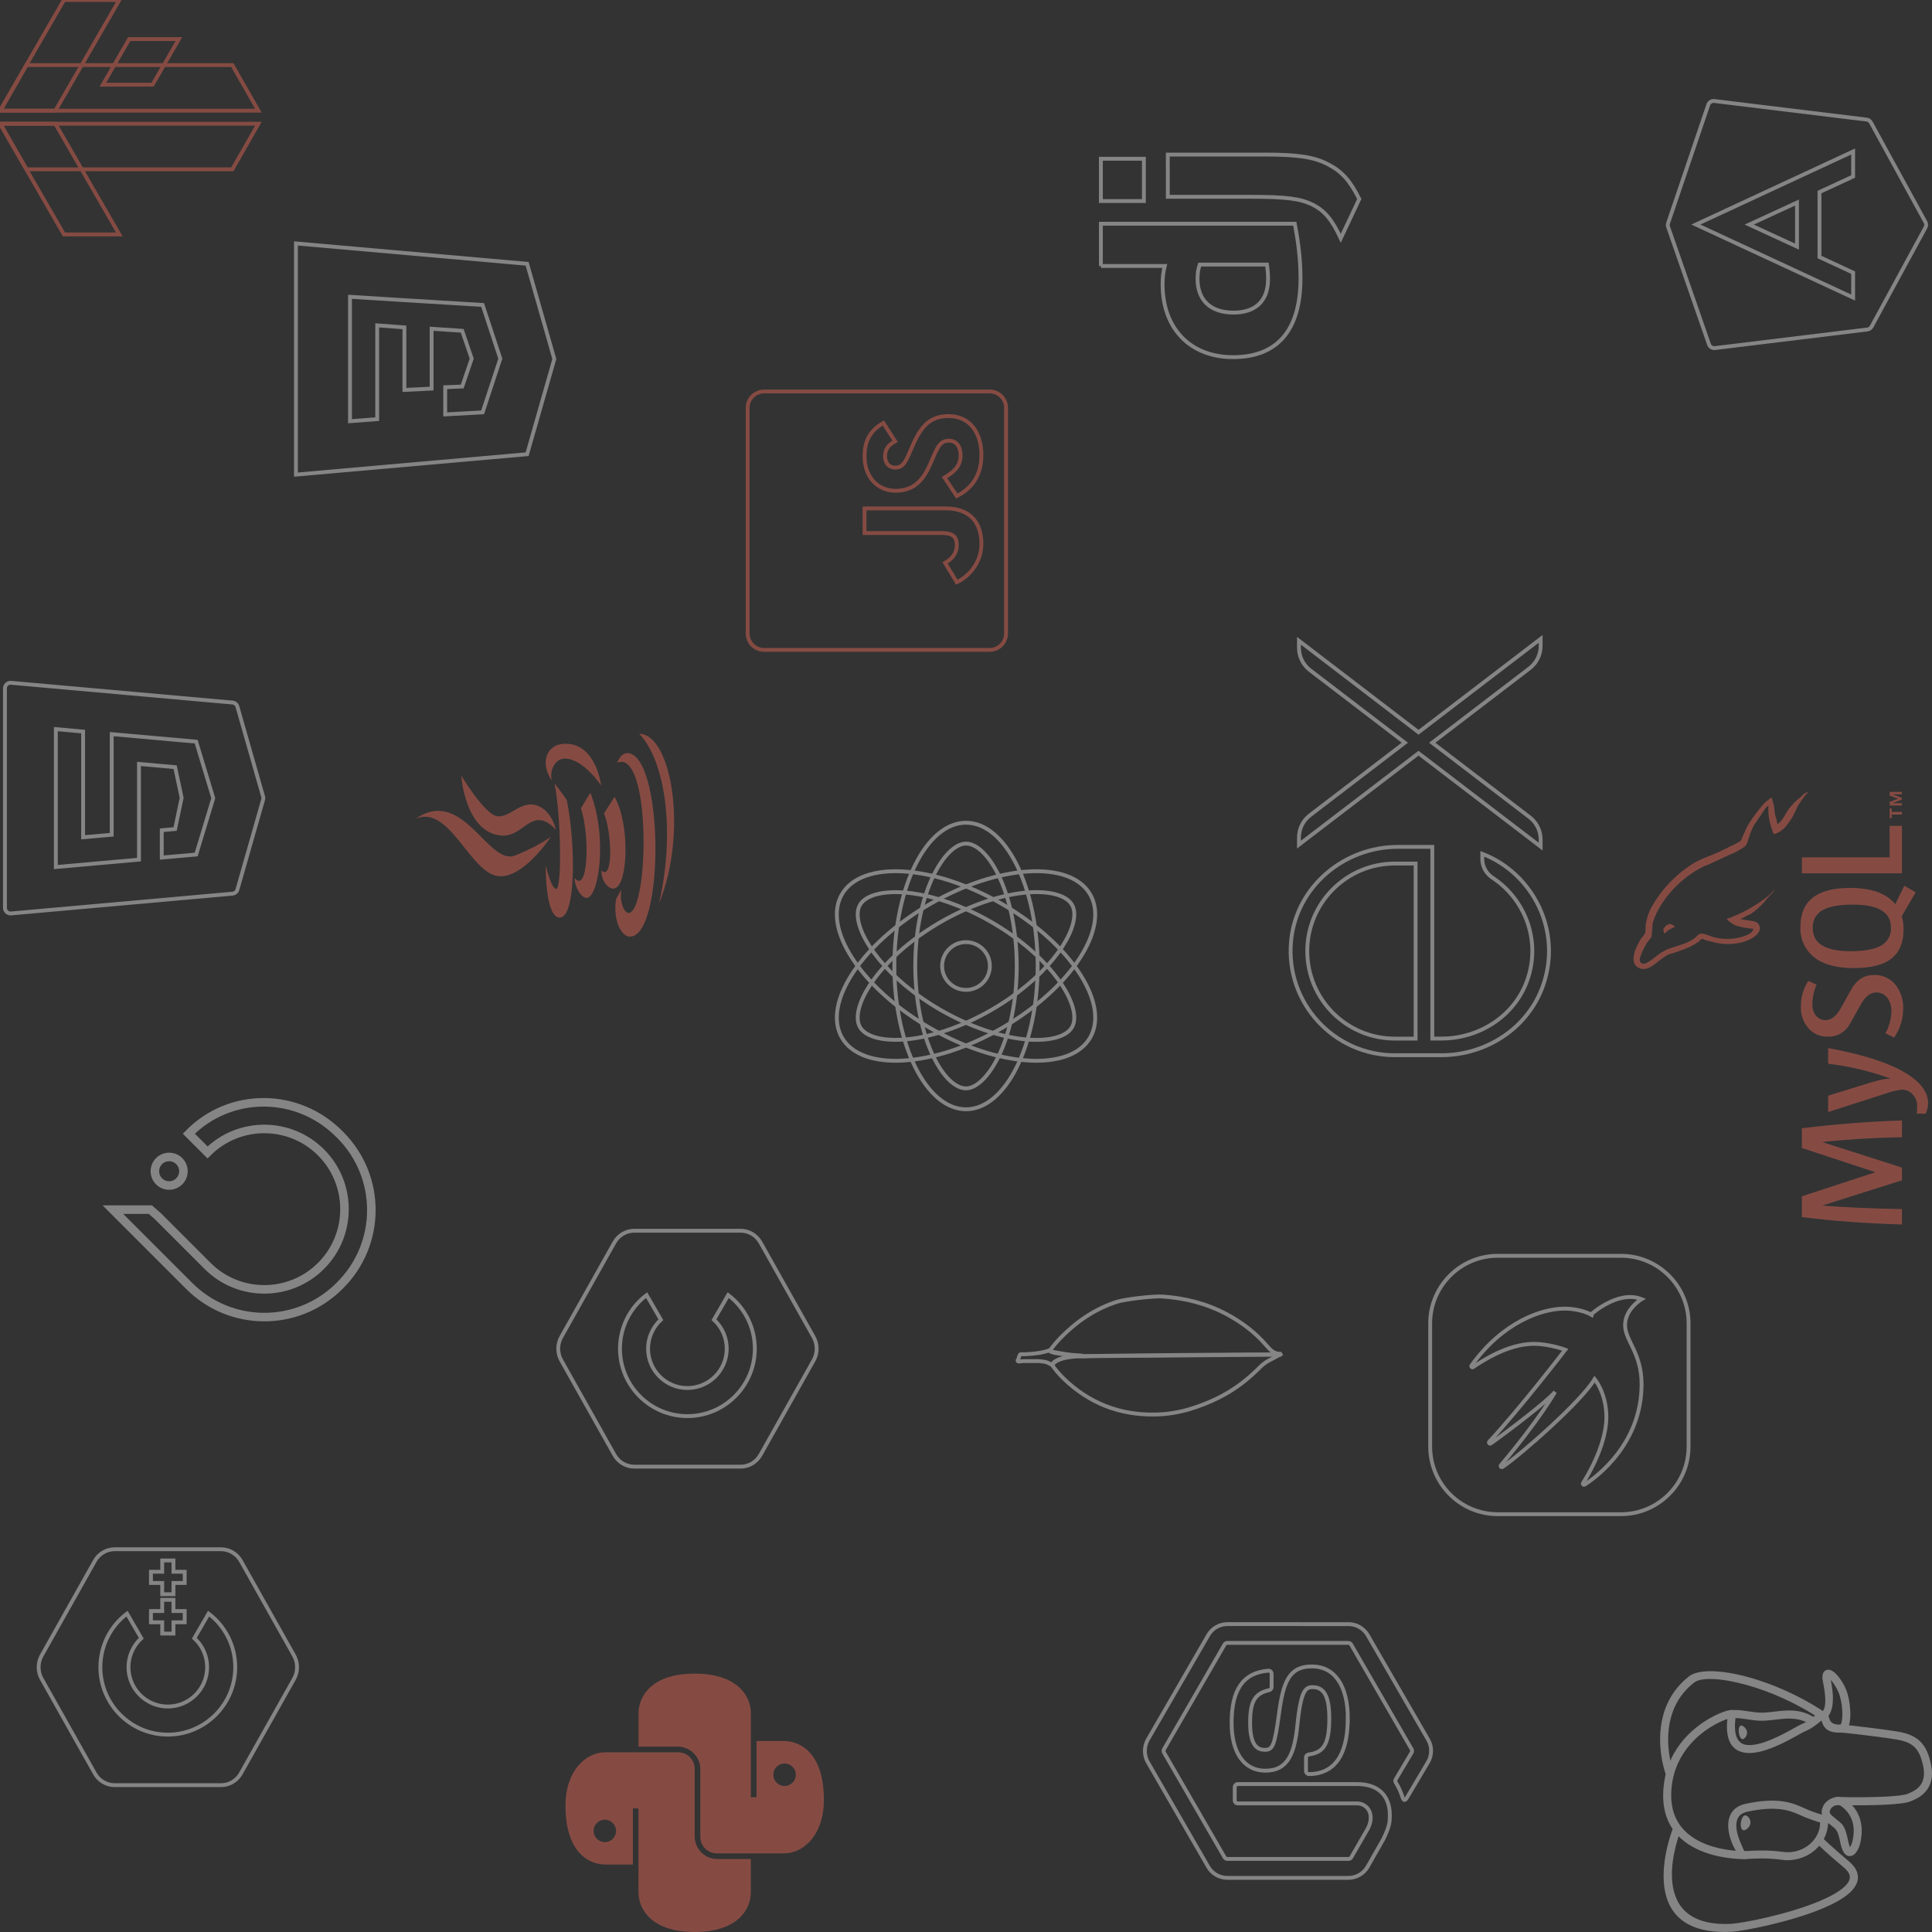 <?xml version="1.0" encoding="utf-8"?>
<!-- Generator: Adobe Illustrator 27.3.1, SVG Export Plug-In . SVG Version: 6.00 Build 0)  -->
<svg version="1.1" id="Layer_1" xmlns="http://www.w3.org/2000/svg" xmlns:xlink="http://www.w3.org/1999/xlink" x="0px" y="0px"
	 viewBox="0 0 500 500" style="enable-background:new 0 0 500 500;" xml:space="preserve">
<rect x="0" y="0" width="500" height="500" fill="#333333" stroke="none"/>
<style type="text/css">
	.st0{opacity:0.4;}
	.st1{fill:#FE6F5B;}
	.st2{fill:#FFFFFF;}
	.st3{fill-rule:evenodd;clip-rule:evenodd;fill:#FE6F5B;}
	.st4{fill:none;stroke:#FFFFFF;stroke-miterlimit:10;}
	.st5{fill:none;stroke:#FE6F5B;stroke-miterlimit:10;}
</style>
<g class="st0">
	<g>
		<g>
			<path class="st1" d="M142.53,216.63c-2.69,1.74-4.92,3-9.12,4.74c-7.1,2.95-13.51-17.96-25.82-9.48
				c8.51-3.68,13.76,13.19,20.85,14.76C134.96,228.1,142.53,216.64,142.53,216.63z"/>
			<path class="st1" d="M129.77,216.24c4.21,0.34,6.46-3.88,9.52-4c2.5-0.1,4.58,2.52,4.58,2.52s-0.89-4.75-4.71-6.23
				c-4.24-1.65-7.13,3.19-10.52,2.7c-3.24-0.47-9.27-10.51-9.27-10.51S120.31,215.48,129.77,216.24z"/>
			<path class="st1" d="M142.79,201.95c-0.66-3.05,1.21-5.63,3.36-5.63c4.85,0,9.43,7,9.43,7s-1.24-10.84-9.2-10.84
				C141.12,192.48,139.8,197.8,142.79,201.95z"/>
			<path class="st1" d="M146.7,207.09c0,0-2.31-3.38-3.18-4.28c1.69,8.29,1.92,27.23,0.45,27.23c-1.35,0-2.74-6.1-2.74-6.1
				s-0.19,13.53,3.65,13.53C148.88,237.47,149.16,219.75,146.7,207.09z"/>
			<path class="st1" d="M150.34,209.17c2.51,7.85,1.71,22.31-1.66,18.03c0,2.08,1.61,5.18,3.15,5.18c3.11,0,5.5-15.64,0.96-27.21
				L150.34,209.17z"/>
			<path class="st1" d="M155.64,225.28c0,2.85,1.76,4.69,3.05,4.69c3.99,0,4.39-17,0.34-23.73l-2.72,4.28
				C158.42,215.55,158.71,228.18,155.64,225.28z"/>
			<path class="st1" d="M162.33,194.91c-1.56,0-2.3,1.84-2.66,2.5c8.98-3.88,8.29,38.85,2.99,38.85c-1.21,0-2.39-3.14-1.83-6.05
				l-1.4,2.47c-0.88,5.8,1.57,9.73,3.54,9.73C172.16,242.42,171.72,194.91,162.33,194.91z"/>
			<path class="st1" d="M165.44,189.9c6.85,7.22,9.34,25.53,5.11,43.94C178.08,215.43,173.84,189.99,165.44,189.9z"/>
		</g>
		<g>
			<path class="st2" d="M475.41,467.13c-0.57-0.02-1.03-0.49-1.01-1.07c0.02-0.57,0.49-1.03,1.07-1.01
				c4.26,0.12,8.52,0.1,11.93-0.06c3.08-0.14,5.39-0.39,6.25-0.73c0.91-0.37,2.26-0.93,3.17-2.02c0.89-1.06,1.44-2.69,0.88-5.29
				c-0.49-2.27-1.18-3.8-2.24-4.82c-1.05-1.01-2.53-1.58-4.6-1.94c-1.51-0.26-4.15-0.62-6.78-0.95c-3.29-0.41-6.61-0.79-7.68-0.87
				c-0.57-0.04-1-0.54-0.96-1.11s0.54-1,1.11-0.96c1.04,0.08,4.4,0.46,7.79,0.89c2.71,0.34,5.41,0.71,6.87,0.96
				c2.48,0.43,4.31,1.16,5.69,2.49s2.25,3.19,2.83,5.89c0.72,3.35-0.07,5.56-1.33,7.06c-1.24,1.47-2.87,2.17-3.98,2.61
				c-1.08,0.44-3.64,0.73-6.93,0.88C484.05,467.24,479.72,467.25,475.41,467.13L475.41,467.13z"/>
			<path class="st2" d="M433.07,472.85c0.21-0.53,0.81-0.79,1.35-0.58c0.53,0.21,0.79,0.81,0.58,1.35
				c-0.03,0.07-10.39,25.44,13.02,24.26c2.89-0.14,14.72-2.43,22.98-5.92c2.6-1.1,4.82-2.31,6.24-3.59
				c1.19-1.07,1.76-2.16,1.39-3.22c-0.21-0.58-0.69-1.21-1.48-1.87c-3.88-3.22-6.94-6.16-6.95-6.17c-0.41-0.4-0.43-1.05-0.03-1.46
				s1.05-0.43,1.46-0.03c0.01,0.01,2.99,2.87,6.84,6.07c1.1,0.91,1.78,1.84,2.11,2.77c0.7,1.98-0.12,3.8-1.95,5.45
				c-1.6,1.44-4.02,2.77-6.83,3.95c-8.47,3.58-20.68,5.93-23.68,6.08C421.45,501.29,433.04,472.93,433.07,472.85L433.07,472.85z"/>
			<path class="st2" d="M432.91,458.14l-1.68,1.54c-0.05-0.13-0.09-0.25-0.12-0.38c-0.11-0.34-0.22-0.7-0.33-1.1
				c-0.17-0.58-0.4-1.43-0.6-2.46c-1-5.17-1.55-15.26,6.95-21.91c2.4-1.88,8.34-1.72,15.37,0.22c6.23,1.72,13.4,4.82,19.76,9.1
				c0.48,0.32,0.6,0.97,0.28,1.44c-0.32,0.48-0.97,0.6-1.44,0.28c-6.17-4.16-13.13-7.16-19.15-8.82
				c-6.43-1.78-11.67-2.06-13.54-0.58c-7.62,5.97-7.11,15.17-6.18,19.89c0.19,0.97,0.39,1.74,0.54,2.27L432.91,458.14L432.91,458.14
				z"/>
			<path class="st2" d="M471.36,443.02c0.03-0.01,0.06-0.02,0.09-0.02c0.01,0,1.86-0.36,0.33-7.75c-0.22-1.05-0.17-1.79,0.06-2.27
				c0.3-0.62,0.8-0.89,1.44-0.85c0.39,0.02,0.81,0.21,1.23,0.51c0.96,0.7,2.19,2.3,3.09,4.24c0.68,1.45,1.13,3.67,1.24,5.7
				c0.07,1.2,0.02,2.34-0.16,3.25c-0.23,1.15-0.7,2.02-1.48,2.38c-0.21,0.1-0.43,0.15-0.67,0.17c-4.02,0.23-4.72-1.73-5.11-3.1
				c-0.21,0.14-0.45,0.34-0.72,0.56c-0.86,0.69-1.98,1.58-3.68,2.28c-0.26,0.11-0.83,0.42-1.59,0.85
				c-3.21,1.79-9.55,5.32-13.87,4.63c-3.09-0.49-5.14-2.85-4.52-8.73l-0.17,0.06c-0.8,0.28-1.84,0.73-3.01,1.37
				c-4.67,2.57-11.19,8.16-11.35,18.1c-0.25,15.16,18.87,14.66,18.92,14.66c0.57-0.01,1.04,0.45,1.05,1.02
				c0.01,0.57-0.45,1.04-1.02,1.05c-0.06,0-21.31,0.56-21.03-16.76c0.18-10.94,7.31-17.08,12.42-19.88c1.27-0.7,2.43-1.2,3.33-1.51
				c1.01-0.36,1.8-0.49,2.15-0.43c0.52,0.08,0.84,0.37,0.93,0.86l0.01,0.37c-0.86,5.39,0.46,7.43,2.61,7.78
				c3.63,0.58,9.54-2.72,12.54-4.39c0.81-0.45,1.43-0.8,1.81-0.95c1.44-0.6,2.41-1.37,3.18-1.98
				C470.11,443.65,470.67,443.21,471.36,443.02L471.36,443.02z M473.81,434.84c1.13,5.48,0.3,8.03-0.59,9.21
				c0.05,0.16,0.1,0.33,0.15,0.52c0.21,0.73,0.53,1.87,2.99,1.75c0.09-0.09,0.19-0.41,0.29-0.88c0.15-0.75,0.18-1.71,0.13-2.74
				c-0.1-1.79-0.49-3.72-1.06-4.95c-0.59-1.27-1.3-2.33-1.92-2.98L473.81,434.84L473.81,434.84z"/>
			<path class="st2" d="M474.11,469.88c0.48,0.42,0.92,0.77,1.29,1.07c1.61,1.27,2.12,1.67,2.93,5.61c0.15,0.71,0.29,1.19,0.44,1.49
				c0.26-0.37,0.48-0.92,0.6-1.4c0.25-0.97,0.54-2.59,0.25-4.32c-0.29-1.68-1.15-3.5-3.21-4.97c-0.07-0.05-0.14-0.09-0.22-0.12
				c-0.36-0.15-0.81-0.11-1.24,0.03c-0.46,0.16-0.86,0.45-1.11,0.79c-0.06,0.08-0.1,0.16-0.14,0.25l-0.02,0.05
				c-0.09,0.21-0.18,0.45-0.16,0.65C473.55,469.23,473.69,469.51,474.11,469.88L474.11,469.88L474.11,469.88z M474.12,472.58
				c-0.36-0.28-0.77-0.61-1.32-1.1c-0.05-0.04-0.1-0.09-0.15-0.13c-0.82-0.76-1.13-1.49-1.19-2.16c-0.06-0.66,0.13-1.18,0.31-1.61
				c0.01-0.02,0.01-0.03,0.02-0.06c0.09-0.22,0.22-0.44,0.37-0.65c0.49-0.68,1.26-1.24,2.1-1.55c0.88-0.31,1.86-0.36,2.73,0.01
				c0.22,0.09,0.42,0.21,0.62,0.35c2.6,1.86,3.69,4.17,4.05,6.31c0.36,2.1,0.01,4.01-0.27,5.17c-0.21,0.84-0.68,1.88-1.25,2.5
				c-0.34,0.36-0.74,0.61-1.19,0.68c-0.53,0.08-1.05-0.08-1.51-0.57c-0.44-0.47-0.84-1.34-1.14-2.78
				C475.65,473.78,475.29,473.5,474.12,472.58L474.12,472.58z"/>
			<path class="st2" d="M473.21,469.77c0.57-0.09,1.1,0.3,1.18,0.87s-0.3,1.1-0.87,1.18c-0.14,0.02-0.27,0.03-0.42,0.05
				c-0.01,0.34-0.03,0.68-0.09,1.01c-0.31,2.22-1.43,4.23-3.09,5.74c-1.64,1.49-3.8,2.5-6.22,2.74c-0.86,0.09-1.75,0.07-2.65-0.06
				c-3.63-0.51-6.88-0.31-8.56-0.22c-0.46,0.03-0.8,0.05-1.07,0.05c-0.68-0.01-2.18-1.72-3.11-3.97c-0.42-1.02-0.77-2.16-0.94-3.29
				c-0.18-1.19-0.16-2.39,0.18-3.48c0.53-1.7,1.79-3.04,4.19-3.56c8.6-1.86,12.29-0.19,15.18,1.11c0.5,0.22,0.97,0.44,1.39,0.6
				c0.03,0.01,0.05,0.02,0.08,0.03c1.47,0.54-0.68-0.25,0.41,0.16C470.57,469.37,472.08,469.94,473.21,469.77L473.21,469.77z
				 M471.04,471.64c-0.92-0.22-1.9-0.59-2.94-0.98c-0.82-0.31,1.33,0.5-0.41-0.15c-0.03-0.01-0.06-0.02-0.09-0.03
				c-0.53-0.2-1.01-0.42-1.51-0.64c-2.62-1.18-5.96-2.68-13.89-0.97c-1.54,0.33-2.33,1.14-2.65,2.15c-0.23,0.76-0.24,1.64-0.1,2.55
				c0.15,0.97,0.45,1.95,0.8,2.82c0.62,1.53,1.15,2.69,1.2,2.69c0.15,0,0.49-0.02,0.94-0.05c1.75-0.1,5.13-0.3,8.97,0.23
				c0.75,0.1,1.48,0.12,2.18,0.05c1.95-0.19,3.69-1,5.02-2.21c1.31-1.19,2.19-2.77,2.43-4.5
				C471.01,472.28,471.04,471.96,471.04,471.64L471.04,471.64z"/>
			<path class="st2" d="M451.29,473.33c0.34,0.05,1.25-0.62,1.37-1.49s-0.59-1.62-0.93-1.67c-0.34-0.05-0.72,0.62-0.84,1.49
				C450.78,472.53,450.95,473.28,451.29,473.33L451.29,473.33L451.29,473.33z"/>
			<path class="st2" d="M451.34,472.99c0.07,0.01,0.27-0.11,0.48-0.31c0.23-0.22,0.45-0.54,0.5-0.89v-0.01
				c0.05-0.34-0.07-0.66-0.23-0.9c-0.15-0.22-0.31-0.36-0.4-0.38c-0.02,0-0.07,0.09-0.15,0.23c-0.13,0.23-0.24,0.58-0.3,0.97v0.01
				c-0.05,0.39-0.04,0.75,0.02,1.01C451.3,472.88,451.33,472.99,451.34,472.99L451.34,472.99L451.34,472.99z M452.29,473.18
				c-0.36,0.34-0.78,0.53-1.04,0.49h-0.01c-0.33-0.05-0.55-0.34-0.66-0.78c-0.08-0.34-0.1-0.78-0.03-1.26c0-0.01,0-0.01,0-0.02
				c0.07-0.48,0.21-0.91,0.38-1.21c0.22-0.4,0.53-0.62,0.85-0.58c0.25,0.03,0.62,0.29,0.88,0.68c0.25,0.36,0.42,0.85,0.35,1.39v0.01
				C452.93,472.41,452.63,472.86,452.29,473.18L452.29,473.18z"/>
			<path class="st2" d="M450.6,446.74c0.34-0.05,1.25,0.62,1.37,1.49c0.12,0.88-0.59,1.62-0.93,1.67c-0.34,0.05-0.72-0.62-0.84-1.5
				C450.08,447.53,450.26,446.79,450.6,446.74L450.6,446.74L450.6,446.74z"/>
			<path class="st2" d="M450.57,446.57L450.57,446.57c0.22-0.03,0.59,0.14,0.91,0.45c0.31,0.29,0.59,0.72,0.65,1.2v0.01
				c0.06,0.48-0.1,0.93-0.32,1.26c-0.23,0.34-0.54,0.57-0.76,0.6l0,0c-0.25,0.03-0.49-0.15-0.68-0.49
				c-0.16-0.29-0.29-0.69-0.36-1.15c-0.06-0.46-0.05-0.89,0.03-1.21C450.15,446.85,450.32,446.6,450.57,446.57L450.57,446.57z
				 M451.24,447.27c-0.25-0.23-0.5-0.37-0.62-0.36c-0.09,0.01-0.17,0.16-0.23,0.39l0,0c-0.07,0.28-0.08,0.66-0.02,1.08
				c0.06,0.41,0.18,0.78,0.31,1.03c0.11,0.21,0.23,0.33,0.33,0.31c0.13-0.02,0.34-0.19,0.52-0.45c0.18-0.27,0.31-0.64,0.26-1.03
				v-0.01C451.74,447.86,451.5,447.51,451.24,447.27L451.24,447.27z"/>
			<path class="st2" d="M448.3,444.65c-0.57,0.03-1.06-0.41-1.09-0.99c-0.03-0.57,0.41-1.06,0.99-1.09c1.6-0.09,2.87,0.11,4.21,0.31
				c1,0.15,2.04,0.31,3.2,0.35c1.11,0.03,2.33-0.11,3.59-0.26c3.32-0.4,6.87-0.82,10.54,1.64c0.48,0.32,0.6,0.96,0.29,1.44
				c-0.32,0.48-0.96,0.6-1.44,0.29c-3.03-2.03-6.18-1.65-9.14-1.29c-1.32,0.16-2.6,0.31-3.89,0.27c-1.34-0.04-2.41-0.21-3.45-0.37
				C450.85,444.75,449.67,444.58,448.3,444.65L448.3,444.65z"/>
		</g>
		<g>
			<path class="st1" d="M492.22,289.98v4.32c-7.29,0.15-14.17,0.56-20.63,1.26l0,0l20.63,6.61v3.29L471.59,312l0,0
				c6.19,0.48,13.07,0.78,20.63,0.91v3.98c-9.2-0.26-17.83-0.89-25.89-1.91v-5.38l19.02-6.23l0,0l-19.02-6.27v-5.12
				C475.76,290.86,484.39,290.2,492.22,289.98L492.22,289.98z"/>
			<path class="st1" d="M473.12,271.24c9.55,1.76,16.51,4.08,20.87,6.96c3.35,2.24,5.02,4.7,5.01,7.38
				c-0.04,0.91-0.26,1.8-0.64,2.63h-2.31c0.08-0.6,0.12-1.21,0.11-1.82c0.05-1.1-0.32-2.18-1.04-3.02c-0.7-0.85-1.73-1.35-2.83-1.38
				c-1.51,0.18-2.99,0.54-4.41,1.07l-14.76,4.74v-4.24l11.04-3.41c2.51-0.77,4.26-1.08,5.25-0.96c-5.26-1.93-10.73-3.24-16.29-3.9
				L473.12,271.24z"/>
			<path class="st1" d="M485.04,252.32c2.07-0.05,4.06,0.83,5.41,2.41c1.47,1.82,2.22,4.12,2.1,6.46c-0.03,2.63-0.85,5.19-2.37,7.34
				l-2.22-1.11c0.93-1.7,1.46-3.6,1.53-5.54c0.07-1.3-0.29-2.58-1.03-3.64c-0.68-0.9-1.75-1.42-2.88-1.4
				c-1.53,0-2.84,1.07-3.95,3.03c-1,1.82-3.08,5.47-3.08,5.47c-1.16,1.89-3.25,3.02-5.47,2.95c-1.94,0.07-3.81-0.74-5.08-2.2
				c-1.34-1.58-2.03-3.61-1.94-5.68c-0.02-2.32,0.65-4.59,1.92-6.53l2.15,0.94c-0.69,1.56-1.06,3.25-1.08,4.97
				c-0.09,1.1,0.24,2.19,0.91,3.06c0.61,0.73,1.51,1.15,2.46,1.16c1.53,0,2.86-1.09,3.98-3.11c0.99-1.82,3.12-5.54,3.12-5.54
				c1.43-2.02,2.96-3.03,5.47-3.03h0.05L485.04,252.32L485.04,252.32z"/>
			<path class="st3" d="M487.04,244.6c-1.69,1.04-4.39,1.57-8.12,1.57c-6.52,0-9.78-1.98-9.78-5.93c-0.13-1.83,0.77-3.59,2.33-4.56
				c1.68-1.05,4.37-1.57,8.05-1.57c6.57,0,9.86,1.97,9.85,5.92C489.5,241.87,488.6,243.62,487.04,244.6L487.04,244.6z
				 M492.84,229.23l-2.34,4.76c-0.35-0.43-0.74-0.83-1.16-1.18c-2.38-2.02-5.89-3.02-10.54-3.02c-8.56,0-12.85,3.34-12.85,10.02
				c-0.16,2.94,1.05,5.78,3.28,7.71c2.38,2.01,5.88,3.02,10.51,3.02c4.62,0,7.96-0.89,10.02-2.68c1.91-1.62,2.88-4.08,2.88-7.37
				c0.01-1.14-0.14-2.28-0.46-3.38l3.6-6.18l-2.91-1.69h-0.03V229.23z"/>
			<polygon class="st1" points="492.22,213.74 492.22,226.01 466.34,226.01 466.34,221.88 489.03,221.88 489.03,213.74 			"/>
			<path class="st1" d="M492.21,210.8v-0.68h-2.63v-0.91h-0.54v2.51h0.54v-0.91L492.21,210.8L492.21,210.8z M492.21,205.58v-0.65
				h-3.17v0.97l2.17,0.79l-2.17,0.86v0.91h3.17v-0.61h-2.41l0,0l2.41-0.91v-0.46l-2.41-0.91L492.21,205.58L492.21,205.58z"/>
			<path class="st3" d="M457.67,208.55c-0.13,2.06,0.18,4.12,0.91,6.05c0.19,0.46,0.19,1.21,0.78,1.28c0.25-0.25,0.66-0.27,1-0.5
				c0.72-0.42,1.37-0.97,1.9-1.61c0.5-0.66,1-1.31,1.44-2c0.75-1.21,1.18-2.59,1.94-3.76c0.44-0.69,0.99-1.38,1.47-2.07
				c0.25-0.34,0.66-0.56,0.81-0.99h-0.09c-0.28,0.22-0.69,0.28-1,0.5l-0.91,0.91c-1.21,0.92-2.28,2.01-3.16,3.24
				c-0.69,1-1.63,3.19-2.73,3.59l-0.06,0.06c-0.11-0.73-0.28-1.45-0.51-2.15c-0.27-1.07-0.21-2.03-0.49-3.12
				c-0.13-0.5-0.28-1-0.44-1.5h-0.28c-0.56,0.56-1.31,0.97-1.82,1.56c-1.41,1.62-2.69,3.34-3.85,5.15
				c-0.62,0.97-1.03,2.21-1.56,3.24c-0.19,0.37-0.28,0.99-0.6,1.21c-0.75,0.51-1.56,0.94-2.41,1.28c-1.71,0.91-3.64,1.82-5.47,2.55
				c-1.24,0.45-2.46,0.98-3.64,1.58c-4.93,2.9-8.97,7.09-11.7,12.11c-0.61,1.26-1.04,2.61-1.28,3.99c0,0.77-0.1,1.56-0.13,2.33
				c-0.33,0.51-0.69,0.99-1.09,1.44c-1.13,1.82-3.56,6.38-0.35,7.67c2.04,0.84,4.04-1.25,5.07-1.97c0.73-0.6,1.51-1.13,2.34-1.59
				c0.54-0.22,1.1-0.28,1.66-0.5c1.43-0.46,2.83-1,4.19-1.62c0.67-0.34,1.32-0.72,1.94-1.16c0.35-0.25,0.5-0.68,1.07-0.77
				c0.74,0.34,1.53,0.58,2.34,0.71c3.54,1.13,7.91,0.69,10.51-0.91c0.78-0.49,2.51-1.69,1.82-3.27c-0.56-1.4-2.34-1.09-3.9-1.5
				c-0.38-0.09-0.63,0-0.91-0.21h0.05c0.91-0.44,1.72-0.91,2.6-1.28c1.63-1.11,3.06-2.47,4.25-4.05c0.56-0.75,1.53-1.34,1.88-2.28
				h-0.05v0.06c-0.24,0.21-0.45,0.45-0.63,0.72c-0.58,0.59-1.21,1.13-1.88,1.62c-1.8,1.32-3.7,2.49-5.69,3.49
				c-0.97,0.5-2.04,0.91-3.01,1.34c-0.37,0.19-0.91,0.19-1.12,0.5c0.64,0.59,1.34,1.1,2.1,1.52c1.52,0.52,3.11,0.83,4.72,0.91
				c0,0.13,0,0.06,0.06,0.13c-0.26,0.99-1.28,1.34-2.16,1.71c-2.68,0.97-5.6,1.07-8.35,0.28c-0.66-0.22-2.73-1.16-3.34-0.77
				c-0.6,0.18-0.91,0.81-1.41,1.15c-0.63,0.44-1.3,0.81-2,1.12c-1.76,0.75-3.69,1.13-5.47,1.93c-0.84,0.46-1.65,0.98-2.41,1.57
				c-0.75,0.65-1.57,1.22-2.43,1.71c-0.35,0.15-0.91,0.37-1.28,0.13c-0.22-0.04-0.39-0.22-0.41-0.44c-0.35-0.41,0.09-1.56,0.28-1.97
				c0.42-1.11,0.96-2.17,1.62-3.15c0.31-0.44,0.91-0.91,1.06-1.46v-0.66c0.22-1,0.06-2.12,0.35-3.06c0.53-1.58,1.25-3.09,2.16-4.49
				c2.64-4.13,6.33-7.49,10.7-9.72c0.71-0.38,1.38-0.54,2.12-0.91c1.53-0.66,3.1-1.47,4.56-2.12c1.48-0.58,2.88-1.32,4.19-2.21
				c0.66-0.47,1-2.34,1.35-3.18c0.26-0.74,0.57-1.46,0.91-2.16c0.66-1.06,1.4-2.11,2.12-3.12c0.38-0.49,1.16-2.06,1.82-2.15
				L457.67,208.55z"/>
			<path class="st3" d="M430.49,240.36c0,0.43,0.05,0.87,0.16,1.28h0.06v-0.06c0.45-0.3,0.87-0.64,1.28-1c0.5-0.25,1-0.46,1.5-0.71
				l-0.06-0.06c-0.37-0.47-0.96-0.72-1.56-0.66c-0.22,0.18-0.44,0.22-0.66,0.37S430.75,240.12,430.49,240.36L430.49,240.36z"/>
		</g>
	</g>
	<g>
		<g>
			<path class="st4" d="M442.1,27.12l-10.4,30.63c-0.1,0.31-0.1,0.64,0,0.94l10.59,30.43c0.22,0.65,0.87,1.05,1.55,0.96l39.43-4.81
				c0.47-0.06,0.88-0.33,1.1-0.75l13.94-25.65c0.12-0.22,0.18-0.46,0.18-0.69c0-0.24-0.06-0.48-0.18-0.7l-14.13-25.79
				c-0.23-0.41-0.64-0.69-1.1-0.74l-39.43-4.81C442.97,26.06,442.32,26.47,442.1,27.12z M479.59,45.67l-8.71,4.04v16.81l8.71,4.04
				v6.45l-40.7-18.9l40.7-18.9V45.67z"/>
			<polygon class="st4" points="465.06,52.42 452.7,58.12 465.06,63.82 			"/>
		</g>
		<g>
			<path class="st4" d="M24.54,403.98L24.54,403.98l-13.76,24.48c-1.04,1.86-1.04,4.16,0,6.02l13.76,24.48
				c1.05,1.88,3.02,3.04,5.14,3.04H57.2c2.12,0,4.08-1.16,5.14-3.04l13.76-24.48c0.52-0.93,0.78-1.97,0.78-3.01
				s-0.26-2.08-0.78-3.01l-13.76-24.48c-1.06-1.87-3.02-3.04-5.14-3.04H29.68C27.56,400.94,25.59,402.11,24.54,403.98z
				 M60.88,431.47c0,9.62-7.83,17.45-17.45,17.45s-17.45-7.83-17.45-17.45c0-5.5,2.55-10.58,6.89-13.87l3.69,6.37
				c-2.09,1.92-3.31,4.64-3.31,7.5c0,5.61,4.56,10.18,10.18,10.18s10.18-4.56,10.18-10.18c0-2.87-1.22-5.59-3.31-7.5l3.69-6.37
				C58.33,420.89,60.88,425.98,60.88,431.47z M44.89,414.03v2.91h2.91v2.91h-2.91v2.91h-2.91v-2.91h-2.91v-2.91h2.91v-2.91H44.89z
				 M44.89,403.85v2.91h2.91v2.91h-2.91v2.91h-2.91v-2.91h-2.91v-2.91h2.91v-2.91H44.89z"/>
		</g>
		<g>
			<g>
				<path class="st4" d="M159.01,321.55L159.01,321.55l-13.76,24.48c-1.04,1.86-1.04,4.16,0,6.02l13.76,24.48
					c1.05,1.87,3.02,3.04,5.14,3.04h27.52c2.12,0,4.08-1.16,5.14-3.04l13.76-24.48c0.52-0.93,0.78-1.97,0.78-3.01
					s-0.26-2.08-0.78-3.01l-13.76-24.48c-1.06-1.87-3.02-3.04-5.14-3.04h-27.51C162.03,318.51,160.06,319.67,159.01,321.55z
					 M195.35,349.04c0,9.62-7.83,17.45-17.45,17.45s-17.45-7.83-17.45-17.45c0-5.5,2.55-10.58,6.89-13.87l3.69,6.37
					c-2.09,1.92-3.31,4.64-3.31,7.5c0,5.61,4.56,10.18,10.18,10.18c5.61,0,10.18-4.56,10.18-10.18c0-2.87-1.22-5.59-3.31-7.5
					l3.69-6.37C192.8,338.46,195.35,343.54,195.35,349.04z"/>
			</g>
		</g>
		<g>
			<path class="st4" d="M284.91,68.85V57.9h50.18c1.06,5.61,1.48,9.74,1.48,14.2c-0.01,13.37-5.99,20.33-17.46,20.33
				c-11.06,0-18.23-7.38-18.23-18.83c0-1.78,0.14-3.13,0.56-4.76h-16.53V68.85z M302.22,40h25.13c8.65,0,12.81,0.65,16.4,2.55
				c3.45,1.78,5.62,4.11,8.03,8.95l-4.79,10.16c-2.25-4.83-4.23-7.17-7.26-8.67c-3.1-1.56-6.69-2.06-16.12-2.06h-21.38L302.22,40
				L302.22,40L302.22,40z M284.91,52.04V41.09h11.13v10.95H284.91z M310.48,68.47c-0.42,1.28-0.56,2.34-0.56,3.69
				c0,5.54,3.38,8.74,9.3,8.74c5.76,0,8.95-3.06,8.95-8.67c0-1.21-0.07-2.2-0.28-3.76H310.48L310.48,68.47z"/>
		</g>
		<path class="st4" d="M76.59,122.83l59.83-5.28l7.04-24.64l-7.04-24.64L76.59,63V122.83z M104.66,77.69l20.24,1.23l4.58,13.9
			l-4.58,13.9l-9.68,0.53v-7.04l4.4-0.18l2.46-7.21l-2.46-7.21l-7.92-0.53v15.49l-7.04,0.35V84.73l-7.04-0.53v24.28l-7.04,0.53
			v-32.2L104.66,77.69z"/>
		<g>
			<path class="st4" d="M336.17,165.83v1.83c0,2.27,1.06,4.4,2.86,5.78l24.54,18.77l-24.54,18.77c-1.8,1.37-2.86,3.51-2.86,5.78
				v1.83l30.94-23.66l31.61,24.17v-1.83c0-2.27-1.06-4.4-2.86-5.78l-25.2-19.27l25.2-19.27c1.8-1.38,2.86-3.51,2.86-5.78v-1.83
				l-31.61,24.17L336.17,165.83z"/>
			<path class="st4" d="M386.3,227.18c8.37,5.51,12.66,16.35,8.88,26.72c-3.33,9.12-12.4,14.88-22.11,14.88h-2.39V242.9l0,0v-23.73
				h-8.92c-14.03,0-26.32,10.39-27.63,24.36c-1.51,16.03,11.12,29.56,26.84,29.56h12.02c11.59,0,22.36-6.93,26.28-17.84
				c5.13-14.24-2.52-29.22-15.65-34.29l0,0v1.38C383.62,224.32,384.66,226.1,386.3,227.18z M360.97,268.79
				c-12.49,0-22.65-10.16-22.65-22.65c0-12.49,10.16-22.65,22.65-22.65h5.39v45.3H360.97z"/>
		</g>
		<path class="st4" d="M1.75,177.08c-0.3,0.28-0.47,0.66-0.47,1.07v56.8c0,0.41,0.17,0.8,0.47,1.07c0.3,0.28,0.71,0.41,1.11,0.38
			l57.31-5.12c0.6-0.05,1.1-0.47,1.27-1.05l6.65-23.27c0.04-0.13,0.06-0.26,0.06-0.4s-0.02-0.27-0.06-0.4l-6.65-23.29
			c-0.17-0.58-0.67-1-1.27-1.05l-57.31-5.11C2.45,176.66,2.05,176.8,1.75,177.08z M21.51,189.33v27.35l7.4-0.65v-26.04l21.86,1.95
			l4.42,14.62l-0.04,0.14l-4.38,14.45l-8.91,0.79v-7.08l3.46-0.31l1.69-8.08l-1.69-7.93l-9.35-0.84v24.77l-21.52,1.92v-35.7
			L21.51,189.33z"/>
		<path class="st5" d="M193.49,105.56v58.38c0,2.34,1.9,4.25,4.25,4.25h58.38c2.34,0,4.25-1.9,4.25-4.25v-58.38
			c0-2.34-1.9-4.25-4.24-4.25h-58.38C195.39,101.32,193.49,103.22,193.49,105.56z M244.73,131.57c6.37,0,9.26,3.73,9.26,9.18
			c0,4.92-3.3,8.48-6.37,9.93l-3.03-5c1.71-0.97,3.03-2.44,3.03-4.55c0-2.02-0.79-3.18-3.86-3.18h-20.02v-6.37L244.73,131.57
			L244.73,131.57z M253.99,117.75c0,5.64-2.85,8.85-6.37,10.63l-3.18-4.78c2.13-1.3,4.16-2.72,4.16-5.71c0-2.52-1.26-3.84-3-3.84
			c-2.08,0-2.82,1.37-4.03,4.14l-0.65,1.52c-1.87,4.38-4.21,7.3-9.15,7.3c-4.56,0-8.02-3.47-8.02-8.9c0-3.86,1.34-6.64,4.86-8.64
			l3.04,4.73c-1.87,1.04-2.6,2.17-2.6,3.91c0,1.78,1.13,2.91,2.6,2.91c1.82,0,2.56-1.13,3.69-3.74l0.65-1.52
			c2.21-5.16,4.47-8.08,9.54-8.08C250.99,107.69,253.99,111.98,253.99,117.75z"/>
		<g>
			<path class="st4" d="M243.82,250c0,3.41,2.77,6.18,6.18,6.18s6.18-2.77,6.18-6.18s-2.77-6.18-6.18-6.18S243.82,246.59,243.82,250
				z"/>
			<g>
				<path class="st4" d="M236.87,250c0-19.34,7.78-31.68,13.13-31.68c2.72,0,5.81,2.94,8.27,7.87c3.09,6.18,4.86,14.86,4.86,23.8
					c0,19.34-7.78,31.68-13.13,31.68c-2.72,0-5.81-2.94-8.27-7.87C238.64,267.63,236.87,258.95,236.87,250 M231.46,250
					c0,20.48,8.3,37.08,18.54,37.08s18.54-16.6,18.54-37.08s-8.3-37.08-18.54-37.08C239.76,212.92,231.46,229.52,231.46,250
					L231.46,250z"/>
			</g>
			<g>
				<path class="st4" d="M221.97,263.35c0-5.98,7.52-16.68,21.46-24.73c7.75-4.47,16.15-7.28,23.04-7.69
					c5.5-0.33,9.6,0.88,10.96,3.23c0.4,0.7,0.6,1.51,0.6,2.48c0,5.98-7.52,16.68-21.46,24.73c-7.75,4.47-16.15,7.28-23.04,7.69
					c-5.5,0.33-9.6-0.88-10.96-3.23C222.17,265.14,221.97,264.33,221.97,263.35 M216.57,263.35c0,1.89,0.43,3.64,1.32,5.19
					c5.12,8.87,23.65,7.76,41.39-2.48c14.64-8.45,24.16-20.48,24.16-29.41c0-1.89-0.43-3.64-1.32-5.19
					c-5.12-8.87-23.65-7.76-41.39,2.48C226.09,242.39,216.57,254.43,216.57,263.35L216.57,263.35z"/>
			</g>
			<g>
				<path class="st4" d="M221.97,236.65c0-0.98,0.19-1.79,0.6-2.48c1.36-2.35,5.45-3.56,10.96-3.23c6.89,0.41,15.29,3.22,23.04,7.69
					c13.94,8.05,21.46,18.75,21.46,24.73c0,0.98-0.19,1.79-0.6,2.48c-1.36,2.35-5.45,3.56-10.96,3.23
					c-6.89-0.41-15.29-3.22-23.04-7.69C229.49,253.33,221.97,242.63,221.97,236.65 M216.57,236.65c0,8.93,9.52,20.96,24.16,29.41
					c17.74,10.24,36.27,11.35,41.39,2.48c0.89-1.55,1.32-3.3,1.32-5.19c0-8.93-9.52-20.96-24.16-29.41
					c-17.74-10.24-36.27-11.35-41.39-2.48C216.99,233.01,216.57,234.76,216.57,236.65L216.57,236.65z"/>
			</g>
		</g>
		<g>
			<polygon class="st5" points="60.13,43.82 66.87,32.02 0.11,32.02 6.85,43.82 			"/>
			<polygon class="st5" points="14.33,32.02 30.87,60.67 16.55,60.67 0,32.02 			"/>
			<polygon class="st5" points="60.13,16.85 66.87,28.65 0.11,28.65 6.85,16.85 			"/>
			<polygon class="st5" points="14.33,28.65 30.87,0 16.55,0 0,28.65 			"/>
			<polygon class="st5" points="26.63,21.91 39.49,21.91 46.3,10.11 33.44,10.11 			"/>
		</g>
		<g>
			<path class="st1" d="M146.35,467.29c0,12.65,6.54,15.26,10.32,15.26h7.12v-14.54h1.45v21.67c0,4.8,3.78,10.32,14.54,10.32
				s14.54-5.52,14.54-10.32v-8.58h-8.72c-3.2,0-5.81-2.62-5.81-5.81v-17.44c0-2.47-1.89-4.36-4.36-4.36h-18.75
				C151.59,453.48,146.35,458.28,146.35,467.29z M159.44,473.83c0,1.6-1.31,2.91-2.91,2.91s-2.91-1.31-2.91-2.91
				s1.31-2.91,2.91-2.91C158.13,470.93,159.44,472.23,159.44,473.83z"/>
			<path class="st1" d="M213.22,465.84c0-12.65-6.54-15.26-10.32-15.26h-7.12v14.53h-1.45v-21.66c0-4.8-3.78-10.32-14.54-10.32
				s-14.54,5.52-14.54,10.32v8.58h10.18c3.2,0,5.81,2.62,5.81,5.81v17.45c0,2.47,1.89,4.36,4.36,4.36h17.3
				C207.99,479.65,213.22,474.85,213.22,465.84z M200.14,459.3c0-1.6,1.31-2.91,2.91-2.91s2.91,1.31,2.91,2.91s-1.31,2.91-2.91,2.91
				S200.14,460.9,200.14,459.3z"/>
		</g>
		<path class="st4" d="M370.13,342.48v31.91c0,9.64,7.84,17.48,17.48,17.48h31.91c9.64,0,17.48-7.84,17.48-17.48v-31.91
			c0-9.64-7.84-17.48-17.48-17.48h-31.91C377.97,325,370.13,332.84,370.13,342.48z M424.84,336.22c0,0-4.27,2.51-4.27,6.71
			c0,4.05,4.27,7.15,4.27,15.31c0,15.16-11.24,23.75-14.74,25.98c-0.28,0.17-0.58-0.15-0.4-0.43c4.05-6.45,6.03-12.68,6.03-17
			c0-6.32-3.04-9.88-3.04-9.88c-3.43,5.82-19.38,19.76-23.83,22.73c-0.31,0.21-0.65-0.16-0.41-0.45
			c10.16-12.08,13.99-18.96,13.99-18.96c-2.15,2.56-12.16,10.17-16.62,13.33c-0.3,0.21-0.65-0.18-0.4-0.45
			c8.05-8.66,19.67-23.8,19.67-23.8c-2.68-0.95-5.9-1.56-8.36-1.52c-6.49,0.1-12.96,4.29-15.49,6.02c-0.29,0.2-0.61-0.16-0.4-0.44
			c8.1-11.28,18.22-14.7,24.06-14.7c4.19,0,6.84,1.52,6.84,1.52S418.75,333.77,424.84,336.22z"/>
		<g transform="matrix(2.213 0 0 2.213 -39.454 -1.77)">
			<path class="st4" d="M39.91,133.38l2.19,2.19c3.66-3.66,9.61-3.66,13.27,0s3.66,9.61,0,13.27s-9.61,3.66-13.27,0l-5.85-5.85
				l-0.84-0.73h-4.38l8.88,8.88c4.83,4.88,12.69,4.92,17.57,0.09c0.03-0.03,0.06-0.06,0.09-0.09c4.88-4.83,4.92-12.69,0.09-17.57
				c-0.03-0.03-0.06-0.06-0.09-0.09C52.66,128.47,44.72,128.47,39.91,133.38z"/>
			<circle class="st4" cx="37.61" cy="137.77" r="1.67"/>
		</g>
		<g>
			<path class="st4" d="M331.26,350.58l-3.41,1.82c-0.63,0.41-1.19,0.85-1.71,1.37c-1.52,1.52-3.11,2.97-4.82,4.26
				c-4.04,3.08-8.53,5.15-13.38,6.64c-2.97,0.89-6.01,1.37-9.08,1.41c-9.2,0.15-17.09-3-23.65-9.36c-1.04-1.04-2-2.15-2.85-3.34
				c0-0.63,0.48-0.93,0.93-1.19c0.81-0.48,1.74-0.78,2.67-0.93c1.11-0.22,2.23-0.37,3.37-0.3h0.52
				C279.95,350.92,331,350.36,331.26,350.58L331.26,350.58L331.26,350.58z"/>
			<path class="st4" d="M331.37,350.58c0.15-0.07,0.04-0.15-0.04-0.22c-0.74,0.04-1.41-0.22-2.04-0.63
				c-0.63-0.45-1.11-1.04-1.63-1.63c-2.85-3.3-6.3-5.89-10.16-7.97c-5.19-2.77-10.75-4.19-16.61-4.59
				c-2.11-0.18-9.57,0.67-11.72,1.33c-5.71,1.82-10.49,5.08-14.65,9.31c-1,1.04-1.93,2.15-2.82,3.3c0,0.33,0.3,0.37,0.52,0.45
				c0.47,0.15,0.96,0.26,1.45,0.33l5.56,0.74L331.37,350.58L331.37,350.58z"/>
			<path class="st4" d="M270.09,352.4c0.85,0.07,1.56,0.48,2.26,0.93c0.18-0.45,0.55-0.78,0.96-1.04c0.37-0.22,0.81-0.41,1.22-0.55
				c1.56-0.52,3.19-0.63,4.78-0.78h0.96c-0.15-0.18-1.41-0.22-1.6-0.22c-1.68-0.1-3.36-0.33-5.01-0.67
				c-0.67-0.11-1.33-0.18-1.93-0.6c-0.07,0-0.15,0-0.26,0.04c-1.97,0.67-3.97,0.85-6.01,0.96h-0.74c-0.89,0-0.7-0.04-1,0.7
				c-0.11,0.3-0.15,0.63-0.37,0.93c0,0.22,0.18,0.26,0.33,0.26l1.22-0.11h3.41C268.94,352.21,269.53,352.32,270.09,352.4
				L270.09,352.4L270.09,352.4z"/>
		</g>
		<path class="st4" d="M348.79,444.77c0,11.87-5.42,14.36-10.02,14.36c-0.43,0-0.78-0.35-0.78-0.78l0,0v-3.51
			c0-0.39,0.28-0.71,0.66-0.77c3.57-0.53,5.37-2.1,5.37-9.29c0-5.72-1.31-8.15-4.32-8.15c-1.75,0-3.01,0.69-3.91,9.57
			c-0.74,7.43-2.37,12.05-8.32,12.05c-5.47,0-8.73-4.62-8.73-12.35c0-8.69,3.01-12.99,9.5-13.53c0.22-0.02,0.44,0.06,0.6,0.21
			c0.16,0.16,0.26,0.38,0.25,0.6v3.46c0,0.36-0.25,0.68-0.6,0.76c-3.75,0.85-4.96,2.9-4.96,8.48c-0.01,6.24,2.16,6.97,3.79,6.97
			c1.98,0,2.55-0.86,3.67-9.28c1.12-8.42,2.68-12.3,8.53-12.3s9.3,4.93,9.3,13.53L348.79,444.77z M370.36,453.15
			c0,1-0.26,1.98-0.76,2.84l-5.36,9.04c-0.76,1.36-1.02,0.69-1.21,0.25c-0.45-1.44-1.08-2.81-1.87-4.1
			c-0.1-0.22-0.08-0.47,0.05-0.67l4.13-6.96c0.14-0.26,0.14-0.58,0-0.84l-15.67-27.11c-0.15-0.26-0.43-0.42-0.74-0.42h-31.27
			c-0.31,0-0.59,0.16-0.75,0.42l-15.67,27.11c-0.15,0.26-0.15,0.58,0,0.84l15.67,27.11c0.15,0.26,0.44,0.43,0.74,0.43h31.33
			c0.3,0,0.58-0.16,0.73-0.42l4.29-7.43c1.99-4.02-0.39-6.52-2.77-6.52h-30.9c-0.43,0-0.78-0.34-0.78-0.77c0-0.01,0-0.01,0-0.02
			v-3.43c0-0.43,0.34-0.78,0.77-0.78h0.01h30.92c5.38,0,8.44,2.93,8.44,8.03c0,1.57,0,2.81-1.7,6.25l-4.07,7.15
			c-1.03,1.76-2.91,2.84-4.95,2.84h-31.33c-2.04,0-3.92-1.08-4.95-2.84L297.02,456c-0.97-1.78-0.97-3.93,0-5.71l15.67-27.11
			c1.03-1.78,2.93-2.87,4.98-2.86H349c2.04,0,3.92,1.09,4.95,2.84l15.67,27.11c0.5,0.87,0.76,1.85,0.76,2.86l0,0L370.36,453.15z"/>
	</g>
</g>
</svg>

